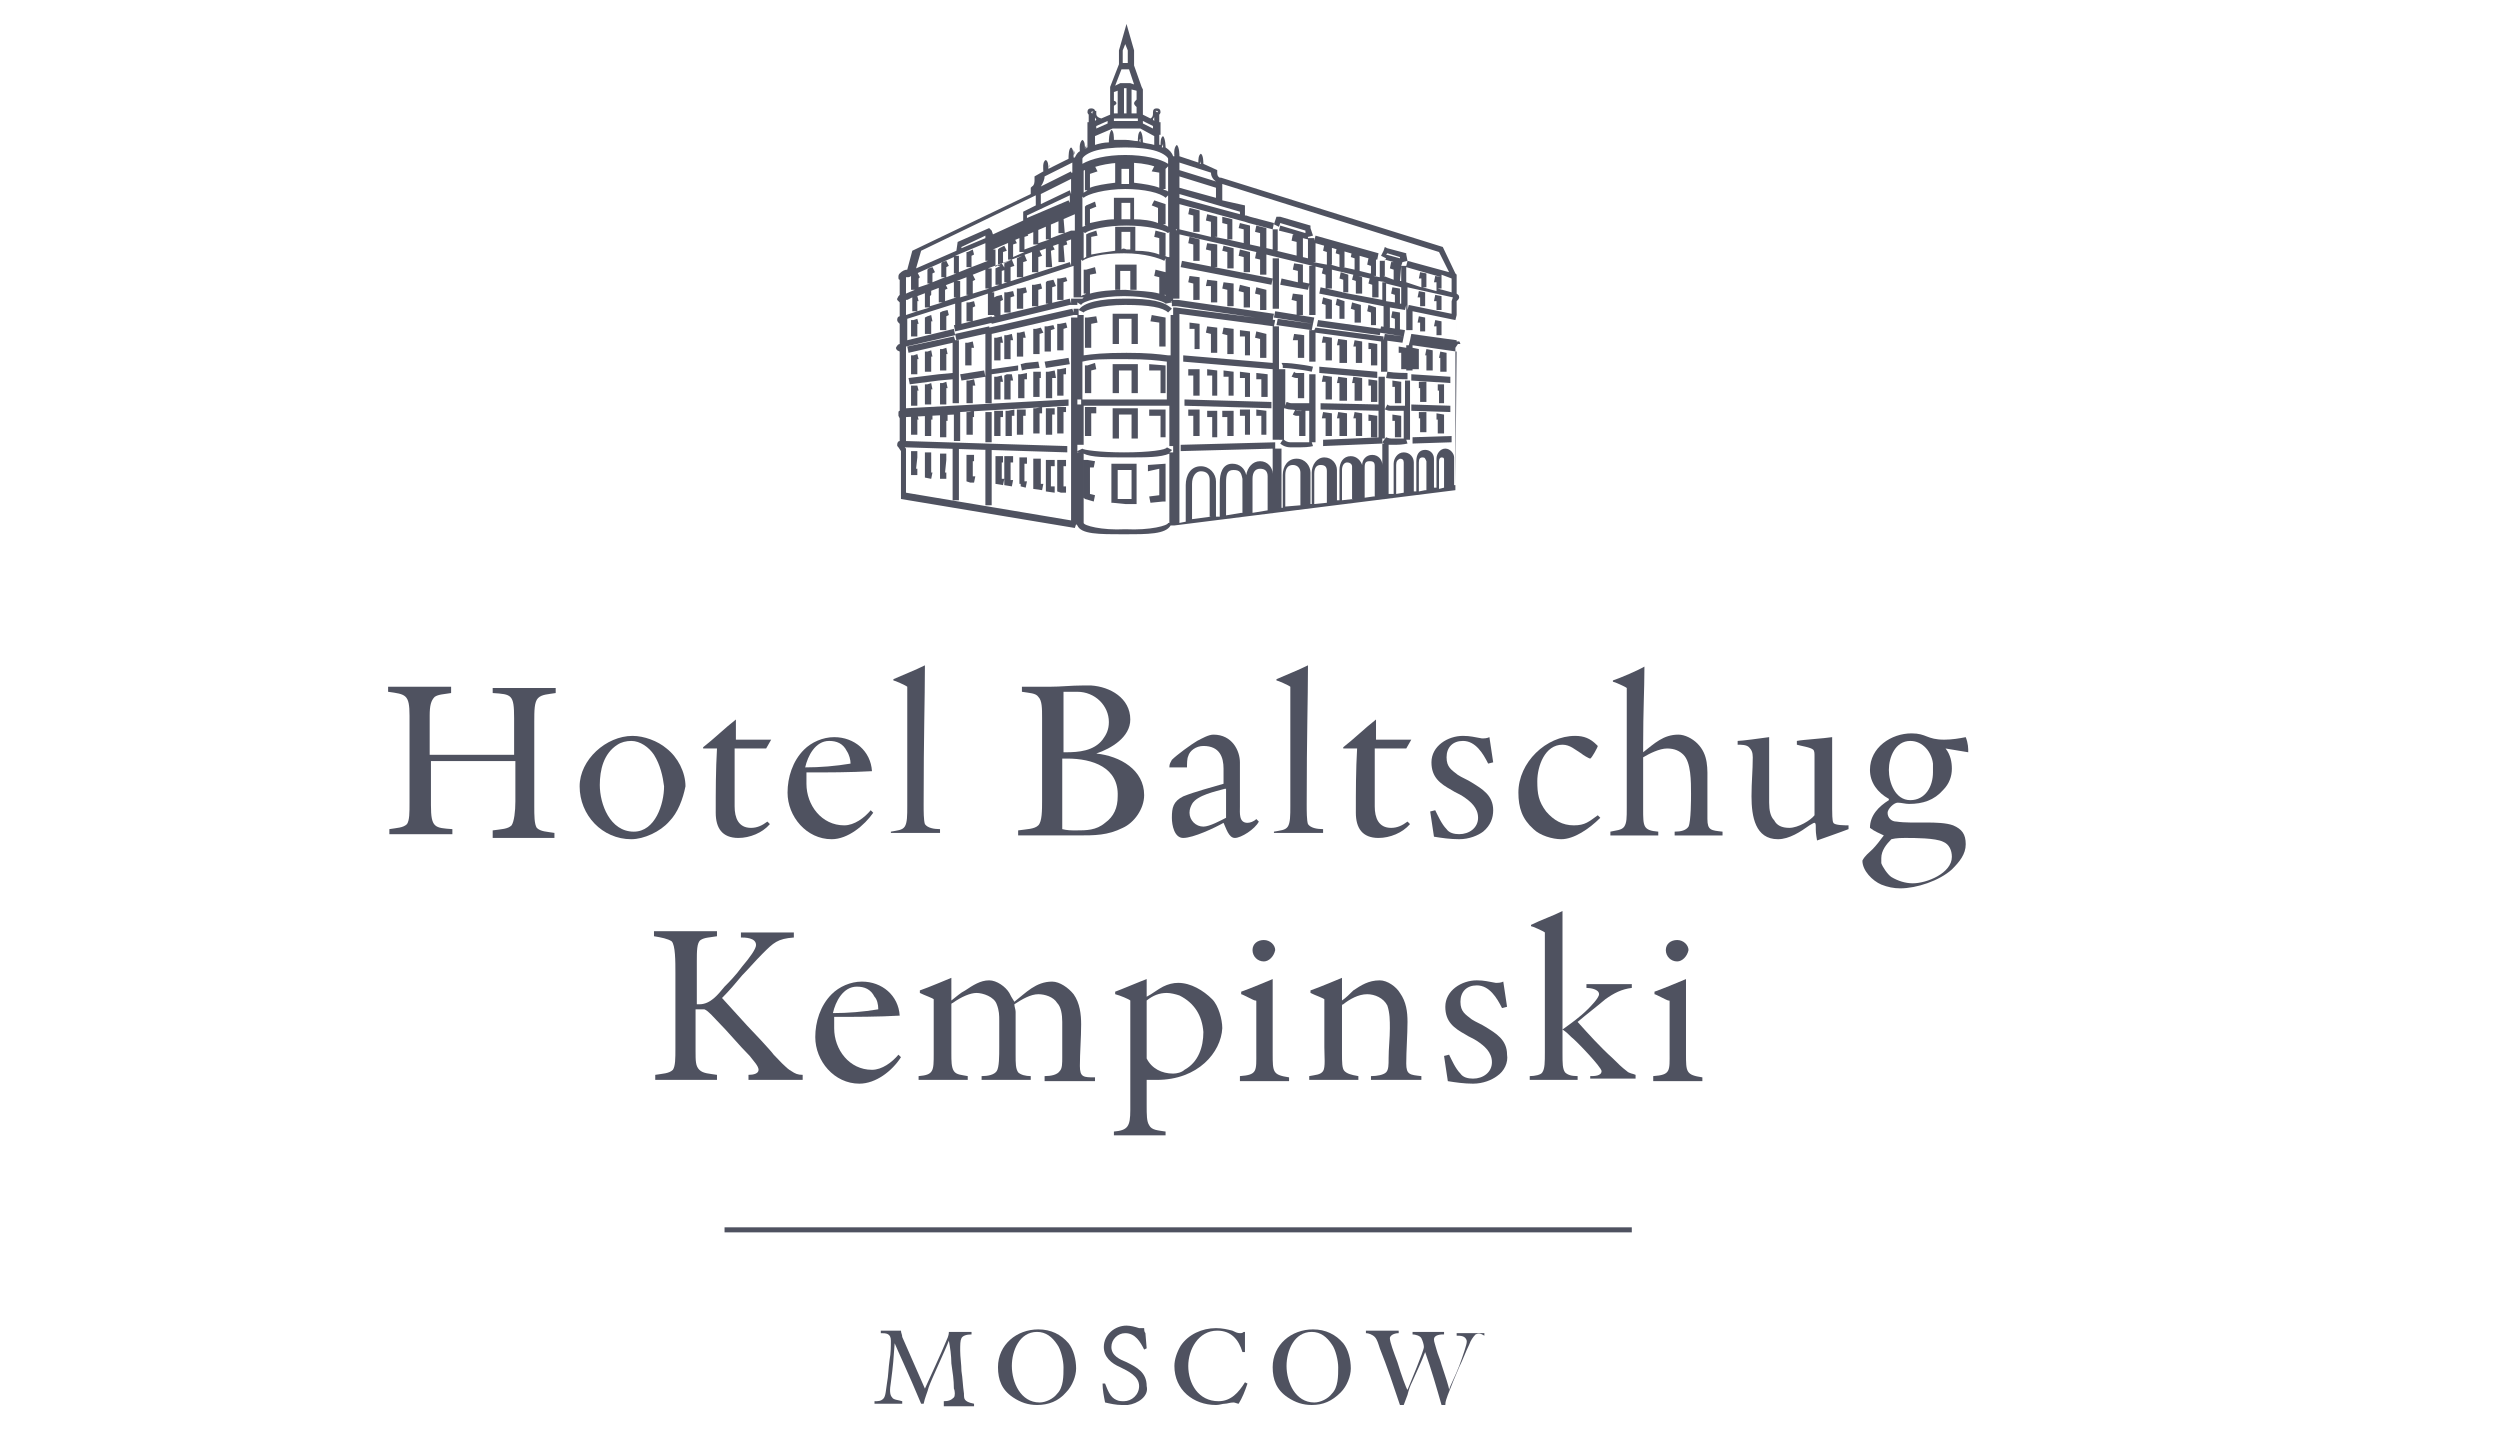 <?xml version="1.0" encoding="utf-8"?>
<!-- Generator: Adobe Illustrator 22.0.0, SVG Export Plug-In . SVG Version: 6.00 Build 0)  -->
<svg version="1.1" id="Слой_1" xmlns="http://www.w3.org/2000/svg" xmlns:xlink="http://www.w3.org/1999/xlink" x="0px" y="0px"
	 viewBox="0 0 198.4 113.4" style="enable-background:new 0 0 198.4 113.4;" xml:space="preserve">
<style type="text/css">
	.st0{fill:#4F5260;}
</style>
<g>
	<g>
		<path class="st0" d="M39.1,66.3v-0.4c0.7-0.1,1.2-0.1,1.5-0.4c0.2-0.3,0.3-1.1,0.3-1.9c0-0.3,0-2.9,0-3.2h-6.7c0,0.4,0,3.1,0,3.5
			c0,1.8,0.3,1.8,1.7,1.9v0.4h-5v-0.4c0.6-0.1,1.1-0.1,1.4-0.4c0.2-0.3,0.2-0.9,0.2-1.7c0-0.8,0-6.1,0-6.9c0-1.7-0.3-1.7-1.7-1.9
			v-0.4h5V55c-0.6,0.1-1,0.1-1.3,0.3c-0.3,0.3-0.4,0.7-0.4,1.5c0,0.4,0,2.7,0,3.1h6.7c0-0.3,0-2.6,0-2.9c0-1.9-0.2-1.9-1.7-2v-0.4h5
			V55c-0.6,0.1-1.1,0.1-1.4,0.4c-0.3,0.3-0.3,1-0.3,1.9c0,0.7,0,6,0,6.7c0,0.7,0,1.4,0.2,1.7c0.3,0.3,0.8,0.3,1.4,0.4v0.4H39.1z"/>
		<path class="st0" d="M53.1,65.2c-0.7,0.8-2,1.4-3,1.4c-2.3,0-4.1-1.9-4.1-4.2c0-2.1,2.1-4,4.2-4c0.9,0,2,0.4,2.7,1
			c0.9,0.7,1.5,1.9,1.5,3C54.2,63.4,53.8,64.5,53.1,65.2 M51.9,59.9c-0.4-0.6-1.1-1.1-1.8-1.1c-0.4,0-0.8,0.1-1.1,0.3
			c-1.1,0.7-1.4,2-1.4,3.2c0,1.5,0.8,3.7,2.7,3.7c1.7,0,2.4-2.2,2.4-3.6C52.6,61.6,52.4,60.7,51.9,59.9"/>
		<path class="st0" d="M60.8,59.4h-2.5V64c0,0.9,0.3,1.7,1.3,1.7c0.5,0,0.9-0.2,1.3-0.5l0.2,0.2c-0.6,0.7-1.6,1.1-2.5,1.1
			c-1.3,0-1.8-0.8-1.8-2c0-1.7,0-3.4,0.1-5.1h-1.1l0-0.1c0.9-0.7,1.7-1.5,2.6-2.2v1.6h2.3h0.5L60.8,59.4z"/>
		<path class="st0" d="M66,66.6c-2,0-3.5-1.8-3.5-3.7c0-1.2,0.4-2.5,1.3-3.4c0.6-0.6,1.5-1,2.4-1c1.6,0,2.9,1.1,3,2.7
			c-1.7,0.1-3.5,0.1-5.2,0.1c0,0.2,0,0.4,0,0.6v0.3c0,1.7,1.2,3.3,3,3.3c0.8,0,1.6-0.6,2.1-1.2l0.2,0.2C68.6,65.5,67.3,66.6,66,66.6
			 M67.2,59.6c-0.3-0.6-0.8-0.8-1.4-0.8c-1.1,0-1.7,1.2-1.9,2.1c1.2,0,2.4-0.1,3.6-0.3C67.5,60.3,67.4,59.9,67.2,59.6"/>
		<path class="st0" d="M70.7,66.3V66c0.5-0.1,0.9-0.1,1.1-0.4c0.2-0.3,0.2-0.9,0.2-1.6c0-2.7,0-5.3,0-8.1c0-0.4,0-1.2,0-1.4
			c-0.1-0.1-1-0.5-1.1-0.5v-0.1c0.9-0.4,1.7-0.7,2.5-1.1v0.2c0,2.5-0.1,5.3-0.1,10.8c0,0.6,0,1.3,0.1,1.6c0.2,0.3,0.7,0.4,1.2,0.4
			v0.3H70.7z"/>
		<path class="st0" d="M89.1,65.7c-1.2,0.6-2.2,0.6-3.6,0.6h-4.7v-0.4c0.7-0.1,1.3-0.1,1.6-0.4c0.3-0.3,0.3-1.2,0.3-2V57
			c0-0.8,0-1.4-0.3-1.7c-0.2-0.3-0.7-0.3-1.3-0.4v-0.4c0.2,0,1.4,0,2.2,0c0.9,0,1.7-0.1,2.6-0.1c0.2,0,0.4,0,0.7,0
			c1.5,0.1,3.1,1,3.1,2.7c0,1.4-1.5,2.3-2.7,2.7v0c1.9,0.2,3.8,1.3,3.8,3.3C90.8,64.2,90,65.3,89.1,65.7 M85.5,54.9
			c-0.4,0-0.7,0-1.1,0c0,0.7,0,1.4,0,2.1v0.5c0,0.7,0,1.4,0,2.2c0.1,0,0.2,0,0.2,0c1,0,2.2-0.1,2.9-1c0.3-0.4,0.5-0.8,0.5-1.4
			C88,56,86.9,54.9,85.5,54.9 M84.7,60.2c-0.1,0-0.2,0-0.4,0c0,0.1,0,0.5,0,0.7c0,1.5,0,3,0,4.5c0,0.1,0,0.2,0,0.4
			c0.4,0.1,0.7,0.1,1.1,0.1c0.8,0,1.6,0,2.3-0.6c0.7-0.5,1-1.2,1-2.1C88.8,60.9,86.7,60.2,84.7,60.2"/>
		<path class="st0" d="M98,66.5c-0.5,0-0.7-0.8-0.9-1.2c-0.7,0.4-2.4,1.2-3.2,1.2c-0.7,0-0.9-1-0.9-1.6c0-0.8,0.1-1.3,0.9-1.7
			c1-0.4,2.2-0.7,3.2-1c0,0,0-0.8,0-1.2c0-0.9-0.3-1.8-1.6-1.8c-0.6,0-1.1,0.4-1.2,0.8c-0.1,0.2-0.1,0.6-0.1,0.9c-0.2,0-1.1,0-1.4,0
			c0-0.3,0.1-0.4,0.2-0.6c0.4-0.4,1.5-1.2,2-1.5c0.4-0.2,0.9-0.5,1.3-0.5c1.5,0,2.1,1.3,2.1,2.2v3.5c0,0.5-0.1,1.3,0.6,1.3
			c0.2,0,0.5-0.1,0.7-0.3l0.2,0.2C99.6,65.8,98.5,66.5,98,66.5 M97.2,62.6c-0.7,0.2-2.2,0.5-2.6,1.2c-0.1,0.2-0.2,0.4-0.2,0.7
			c0,0.6,0.5,1.1,1.1,1.1c0.5,0,1.4-0.5,1.8-0.7V62.6z"/>
		<path class="st0" d="M101.1,66.3V66c0.5-0.1,0.9-0.1,1.1-0.4c0.2-0.3,0.2-0.9,0.2-1.6c0-2.7,0-5.3,0-8.1c0-0.4,0-1.2,0-1.4
			c-0.1-0.1-1-0.5-1.1-0.5v-0.1c0.9-0.4,1.7-0.7,2.5-1.1v0.2c0,2.5-0.1,5.3-0.1,10.8c0,0.6,0,1.3,0.1,1.6c0.2,0.3,0.7,0.4,1.2,0.4
			v0.3H101.1z"/>
		<path class="st0" d="M111.6,59.4h-2.5V64c0,0.9,0.3,1.7,1.3,1.7c0.5,0,0.9-0.2,1.3-0.5l0.2,0.2c-0.6,0.7-1.6,1.1-2.5,1.1
			c-1.3,0-1.8-0.8-1.8-2c0-1.7,0-3.4,0.1-5.1h-1.1l0-0.1c0.9-0.7,1.7-1.5,2.6-2.2v1.6h2.3h0.5L111.6,59.4z"/>
		<path class="st0" d="M117.7,66c-0.4,0.3-1.1,0.6-1.9,0.6c-0.7,0-1.4-0.1-2-0.2c-0.1-0.6-0.2-1.4-0.3-2l0.4-0.1
			c0.2,0.4,0.5,1.1,0.9,1.5c0.2,0.3,0.6,0.4,1,0.4c0.8,0,1.5-0.5,1.5-1.3c0-0.8-0.6-1.3-1.2-1.7c-0.3-0.2-0.6-0.3-0.9-0.5
			c-0.9-0.5-1.6-1-1.6-2.2c0-1.3,1.3-2.1,2.5-2.1c0.6,0,0.9,0.1,1.5,0.2c0.2,0,0.4,0,0.6-0.1c0.1,0.6,0.2,1.4,0.3,2l-0.4,0.1
			c-0.4-0.8-1-1.8-2-1.8c-0.8,0-1.3,0.5-1.3,1.3c0,0.8,0.4,1,0.9,1.4c0.3,0.2,0.8,0.4,1.1,0.6c0.8,0.5,1.7,1,1.7,2.2
			C118.5,64.9,118.3,65.5,117.7,66"/>
		<path class="st0" d="M123.9,66.6c-0.7,0-1.7-0.3-2.2-0.8c-0.9-0.8-1.2-1.7-1.2-2.9c0-2.4,2.2-4.5,4.5-4.5c0.7,0,1.2,0.2,1.7,0.7
			c0,0,0.1,0.1,0.1,0.1c0,0.1-0.5,1-0.6,1c-0.1,0-0.6-0.3-0.7-0.4c-0.5-0.3-0.9-0.7-1.5-0.7c-1.4,0-2,1.7-2,2.9c0,1,0.1,1.6,0.7,2.4
			c0.6,0.7,1.3,1.1,2.2,1.1c0.9,0,1.2-0.3,1.9-0.8l0.2,0.2C126.1,65.8,124.9,66.6,123.9,66.6"/>
		<path class="st0" d="M132.9,66.3V66c0.5,0,0.9-0.1,1.1-0.4c0.2-0.4,0.2-2.2,0.2-2.6c0-1,0-2.5-0.6-3.1c-0.3-0.3-0.7-0.5-1.3-0.5
			c-0.6,0-1.4,0.4-1.9,0.7v4.1c0,1.4,0,1.7,1.2,1.8v0.3h-3.8V66c0.4-0.1,0.9-0.1,1.1-0.4c0.2-0.3,0.2-0.7,0.2-1.5v-8.5v-1
			c-0.1-0.1-1-0.5-1.1-0.5v-0.1c0.6-0.2,2-0.8,2.5-1.1v0.2c0,1.6-0.1,3.3-0.1,6v0.6c0.9-0.7,1.6-1.4,2.8-1.4c0.5,0,1.1,0.3,1.5,0.7
			c0.9,0.9,0.8,2,0.8,3.2V65c0,0.9,0.3,0.9,1.2,1v0.3H132.9z"/>
		<path class="st0" d="M144.2,66.7L144.2,66.7c-0.1-0.6-0.1-0.7-0.1-1.1c0-0.1,0-0.3-0.1-0.3c-0.1,0-0.2,0.1-0.4,0.2
			c-0.7,0.5-1.6,1.1-2.5,1.1c-1.8,0-2.1-1.8-2.1-3.4c0-1.2,0.1-2,0.1-3.1c0-0.4-0.1-0.6-0.3-0.8c-0.2-0.2-0.6-0.2-0.9-0.2v-0.3
			c0.3,0,1.8-0.2,2.5-0.3v5.2c0,0.6,0.1,1.1,0.4,1.4c0.2,0.4,0.6,0.6,1.2,0.6c0.7,0,1.7-0.6,2-1c0-1.7,0-3.1,0-4.7
			c0-0.2,0-0.4-0.1-0.5c-0.2-0.2-1-0.3-1.3-0.4v-0.3c0.5-0.1,2.2-0.2,2.8-0.3c0,0.6,0,5.2,0,5.7c0,0.2,0,1,0.1,1.1
			c0.1,0.2,0.9,0.2,1.2,0.2v0.3C146.2,66,144.2,66.7,144.2,66.7"/>
		<path class="st0" d="M156.2,59.7c-0.6-0.1-1.2-0.2-1.8-0.3c0.4,0.5,0.5,1.1,0.5,1.6c0,0.6-0.2,1.2-0.7,1.7
			c-0.7,0.8-1.6,1.1-2.7,1.1c-0.3,0-0.6-0.1-0.9-0.1c-0.3,0-0.8,0.5-0.8,0.8c0,0.4,0.3,0.7,0.7,0.7c1.3,0.2,3.4-0.1,4.5,0.3
			c0.7,0.3,1,0.7,1,1.5c0,0.8-0.5,1.4-1.1,2c-1,0.9-2.8,1.5-4.1,1.5c-0.5,0-1-0.1-1.5-0.3c-0.7-0.3-1.5-1.1-1.5-1.9
			c0.2-0.4,0.5-0.6,0.8-0.9c0.3-0.3,0.6-0.7,0.9-1.1c-0.4-0.2-0.7-0.3-1.1-0.6c0-1,0.7-1.7,1.5-2.2c0,0,0-0.1,0-0.1
			c-0.9-0.5-1.5-1.3-1.5-2.3c0-1.8,1.7-2.9,3.3-2.9c1.2,0,1.2,0.5,2.6,0.5c0.6,0,1.2-0.1,1.7-0.2C156.2,59,156.2,59.4,156.2,59.7
			 M154.2,66.8c-0.6-0.3-2.3-0.3-2.9-0.3c-0.4,0-0.8,0-1.2,0.1c-0.4,0.4-0.8,0.9-0.8,1.5c0,0.1,0,0.2,0,0.4c0.1,0.3,0.5,0.9,0.8,1.1
			c0.5,0.3,1.1,0.5,1.7,0.5c1.1,0,3.1-0.8,3.1-2.1C154.9,67.5,154.7,67,154.2,66.8 M153.4,60.6c-0.1-0.9-0.8-1.8-1.8-1.8
			c-1.2,0-1.7,1.3-1.7,2.3c0,1,0.5,2.4,1.7,2.4c1.2,0,1.8-1.1,1.8-2.2C153.4,61.1,153.4,60.8,153.4,60.6"/>
	</g>
	<g>
		<path class="st0" d="M59.4,85.7v-0.4c0.4,0,0.8-0.1,0.8-0.4c0-0.3-0.4-0.7-0.7-1.1c-0.9-0.9-1.7-1.9-2.6-2.8
			c-0.2-0.2-0.7-0.8-1-0.9c-0.1,0-0.1,0-0.2,0c-0.2,0-0.3,0-0.5,0v3.3c0,0.8,0,1.2,0.3,1.5c0.3,0.3,0.8,0.3,1.4,0.4v0.4H52v-0.4
			c0.6-0.1,1.1-0.1,1.4-0.4c0.2-0.3,0.2-0.9,0.2-1.7v-6c0-0.9,0-2.2-0.3-2.5c-0.3-0.2-0.8-0.3-1.4-0.4v-0.4h5v0.4
			c-0.6,0.1-1,0.1-1.3,0.3c-0.3,0.2-0.3,0.9-0.3,1.7c0,0.1,0,0.7,0,0.8c0,0.3,0,2.3,0,2.6h0.2c0.9,0,1.5-0.8,2-1.4
			c0.3-0.3,0.9-0.9,1.4-1.6c0.6-0.7,1.1-1.4,1.1-1.7c0-0.6-0.9-0.6-1.2-0.6v-0.4H63v0.4c-1.3,0.1-1.6,0.4-2.5,1.3
			c-0.6,0.6-1.1,1.2-1.6,1.7c-0.5,0.6-1,1.2-1.6,1.8c0.2,0.2,1.8,2,2,2.2c0.3,0.3,1.9,2,2.1,2.3c0.3,0.3,1,1.1,1.4,1.3
			c0.3,0.2,0.5,0.3,0.9,0.3v0.4H59.4z"/>
		<path class="st0" d="M68.2,86c-2,0-3.5-1.8-3.5-3.7c0-1.2,0.4-2.5,1.3-3.4c0.6-0.6,1.5-1,2.4-1c1.6,0,2.9,1.1,3,2.7
			c-1.7,0.1-3.5,0.1-5.2,0.1c0,0.2,0,0.4,0,0.6v0.3c0,1.7,1.2,3.3,3,3.3c0.8,0,1.6-0.6,2.1-1.2l0.2,0.2C70.8,85,69.5,86,68.2,86
			 M69.4,79.1c-0.3-0.6-0.8-0.8-1.4-0.8c-1.1,0-1.7,1.2-1.9,2.1c1.2,0,2.4-0.1,3.6-0.3C69.7,79.7,69.6,79.3,69.4,79.1"/>
		<path class="st0" d="M82.9,85.7v-0.3c0.5,0,1-0.1,1.2-0.4c0.2-0.2,0.2-0.6,0.2-1.1c0-0.8,0-2.1,0-2.8c0-0.6-0.1-1.2-0.4-1.5
			c-0.3-0.5-1-0.7-1.5-0.7c-0.6,0-1.3,0.4-1.9,0.8c0,0.2,0.1,0.4,0.1,0.6c0,1.2,0,2.2,0,3.4c0,0.7,0,1.1,0.2,1.4
			c0.2,0.2,0.6,0.3,1,0.3v0.3h-3.9v-0.3c0.5,0,1-0.1,1.2-0.4c0.2-0.3,0.2-1.2,0.2-1.9c0-0.6,0-1.5,0-2.1c0-0.4,0-0.8-0.2-1.3
			c-0.2-0.6-1.1-0.9-1.6-0.9c-0.5,0-1.2,0.3-1.9,0.8c0,0-0.1,0-0.1,0.1v3.9c0,0.6,0,1.1,0.2,1.4c0.2,0.3,0.6,0.3,1.1,0.4v0.3h-3.9
			v-0.3c1.2-0.1,1.2-0.4,1.2-1.8c0-0.6,0-3.8,0-4.3C74,79.2,73.4,79,73,78.8v-0.2c0.6-0.2,2.5-1,2.5-1v1.8c0.4-0.3,0.7-0.6,1.1-0.8
			c0.6-0.4,1.2-0.8,1.9-0.8c0.6,0,1.3,0.5,1.6,1c0.1,0.2,0.2,0.4,0.4,0.7c0.9-0.7,1.7-1.6,3-1.6c0.6,0,1.3,0.5,1.7,1
			c0.5,0.7,0.6,1.6,0.6,2.4c0,1.1-0.1,2.2-0.1,3.3c0,0.9,0.3,0.9,1.2,0.9v0.3H82.9z"/>
		<path class="st0" d="M91.8,85.7c-0.2,0-0.5,0-0.8,0v2c0,0.8,0,1.3,0.2,1.6c0.2,0.4,0.7,0.4,1.3,0.5v0.3h-4.1v-0.3
			c1.1-0.1,1.3-0.4,1.3-1.7v-8.7c-0.1-0.1-0.8-0.4-1.2-0.5v-0.2c0.3-0.1,2.2-0.9,2.5-1v0.3c0,0.4,0,0.7,0,1.1
			c0.4-0.2,0.9-0.6,1.3-0.8c0.4-0.2,0.8-0.3,1.2-0.3c1,0,2,0.6,2.7,1.3c0.5,0.5,0.8,1.6,0.8,2.3C96.9,83.5,95.1,85.7,91.8,85.7
			 M93.6,79c-0.3-0.1-0.7-0.2-1-0.2c-0.6,0-1.1,0.2-1.6,0.6v2.5v0.8V84c0.4,0.8,1.2,1.2,2.1,1.2c0.3,0,0.7-0.1,0.9-0.3
			c1.1-0.6,1.5-1.8,1.5-3C95.4,80.6,94.8,79.6,93.6,79"/>
		<path class="st0" d="M98.4,85.7v-0.3c1.4-0.1,1.3-0.4,1.3-1.9v-4c0-0.1,0-0.1-0.1-0.1c-0.1,0-1-0.5-1.1-0.5v-0.2
			c0.6-0.2,2.5-1,2.5-1v5.9c0,1.5,0,1.7,1.3,1.9v0.3H98.4z M100.3,76.3c-0.5,0-0.9-0.4-0.9-0.9c0-0.5,0.4-0.8,0.9-0.8
			c0.5,0,0.9,0.4,0.9,0.8C101.1,75.9,100.7,76.3,100.3,76.3"/>
		<path class="st0" d="M108.8,85.7v-0.3c0.5,0,1-0.1,1.2-0.3c0.2-0.2,0.2-0.6,0.2-1.1c0-0.8,0.1-1.6,0.1-2.4c0-0.6,0-1.2-0.2-1.8
			c-0.3-0.6-1-0.9-1.6-0.9c-0.7,0-1.4,0.4-1.9,0.8c0,0-0.1,0-0.1,0.1c0,0.5,0,3.3,0,3.8c0,0.7,0,1.2,0.2,1.4
			c0.2,0.2,0.5,0.3,1.1,0.4v0.3h-3.9v-0.3c0.5-0.1,0.9-0.1,1.1-0.4c0.2-0.3,0.1-1.2,0.1-1.9v-3.8c-0.1-0.1-0.7-0.3-1.1-0.5v-0.2
			c0.6-0.2,2.5-1,2.5-1v1.8c0.3-0.2,0.6-0.5,0.9-0.8c0.6-0.4,1.2-0.8,2.1-0.8c0.6,0,1.3,0.5,1.6,1c0.5,0.7,0.6,1.5,0.6,2.3
			c0,1-0.1,2.3-0.1,3.3c0,0.9,0.3,0.9,1.2,1v0.3H108.8z"/>
		<path class="st0" d="M118.8,85.4c-0.4,0.3-1.1,0.6-1.9,0.6c-0.7,0-1.4-0.1-2-0.2c-0.1-0.6-0.2-1.4-0.3-2l0.4-0.1
			c0.2,0.4,0.5,1.1,0.9,1.5c0.2,0.3,0.6,0.4,1,0.4c0.8,0,1.5-0.5,1.5-1.3c0-0.8-0.6-1.3-1.2-1.7c-0.3-0.2-0.6-0.3-0.9-0.5
			c-0.9-0.5-1.6-1-1.6-2.2c0-1.3,1.3-2.1,2.5-2.1c0.6,0,0.9,0.1,1.5,0.2c0.2,0,0.4,0,0.6-0.1c0.1,0.6,0.2,1.4,0.3,2l-0.4,0.1
			c-0.4-0.8-1-1.8-2-1.8c-0.8,0-1.3,0.5-1.3,1.3c0,0.8,0.4,1,0.9,1.4c0.3,0.2,0.8,0.4,1.1,0.6c0.8,0.5,1.7,1,1.7,2.2
			C119.7,84.3,119.4,85,118.8,85.4"/>
		<path class="st0" d="M121.4,85.7v-0.3c0.4,0,0.9-0.1,1-0.3c0.2-0.3,0.2-0.8,0.2-1.6c0-0.8,0-6.9,0-7.7c0-0.3,0-1.5,0-1.8
			c-0.1-0.1-1-0.5-1.1-0.5v-0.1c0.8-0.4,1.7-0.7,2.5-1.1v0.2c0,0.9,0,1.8,0,3c0,2,0,4.4,0,7.7v0.4c0,0.8,0,1.2,0.2,1.5
			c0.2,0.2,0.5,0.3,1,0.3v0.3H121.4z M126.2,85.7v-0.3c0.3,0,0.9,0,0.9-0.4c0-0.3-2-2.4-2.4-2.7c-0.2-0.2-0.4-0.4-0.7-0.6
			c0.7-0.5,1.4-1,2-1.6c0.2-0.2,0.9-0.9,0.9-1.2c0-0.4-0.7-0.5-1-0.5v-0.3h3.6v0.3c-0.8,0.1-1.4,0.4-2.1,0.9
			c-0.7,0.6-1.5,1.2-2.2,1.8c0.9,1,1.8,2,2.8,2.9c0.4,0.4,0.7,0.7,1.1,1c0.2,0.2,0.5,0.2,0.7,0.3v0.3H126.2z"/>
		<path class="st0" d="M131.2,85.7v-0.3c1.4-0.1,1.3-0.4,1.3-1.9v-4c0-0.1,0-0.1-0.1-0.1c-0.1,0-1-0.5-1.1-0.5v-0.2
			c0.6-0.2,2.5-1,2.5-1v5.9c0,1.5,0,1.7,1.3,1.9v0.3H131.2z M133.1,76.3c-0.5,0-0.9-0.4-0.9-0.9c0-0.5,0.4-0.8,0.9-0.8
			c0.5,0,0.9,0.4,0.9,0.8C133.9,75.9,133.5,76.3,133.1,76.3"/>
	</g>
	<g>
		<path class="st0" d="M74.9,111.4v-0.2c0.4,0,0.6-0.1,0.8-0.3c0.1-0.1,0.1-0.5,0-0.7c0-0.7-0.1-1.3-0.2-2c0-0.6-0.1-1.3-0.2-1.8
			c-0.3,0.8-1.4,3.1-1.6,3.7c-0.1,0.4-0.3,0.8-0.4,1.3h-0.2c-1-2.4-1.9-4.3-2.1-4.8c-0.1,1.3-0.1,1.6-0.3,3.1
			c-0.1,0.6-0.1,1,0.1,1.2c0.1,0.2,0.5,0.2,0.8,0.3v0.2h-2.2v-0.2c0.3,0,0.5,0,0.7-0.2c0.2-0.2,0.2-0.7,0.3-1.3
			c0.1-0.5,0.1-1.1,0.2-1.8c0.1-0.5,0.1-1.1,0.1-1.5c0-0.6-0.4-0.6-0.8-0.6v-0.2l1.6,0c0,0.2,0.1,0.3,0.1,0.5l1.8,4.1
			c0.4-0.9,1.3-2.8,1.7-3.8c0.2-0.4,0.2-0.6,0.2-0.7l1.8,0v0.2c-0.4,0-0.7,0.1-0.8,0.3c-0.1,0.2-0.1,0.5-0.1,1
			c0,0.5,0.1,1.1,0.1,1.6c0.1,0.6,0.1,1.1,0.2,1.8c0,0.2,0,0.4,0.1,0.5c0.1,0.1,0.2,0.2,0.7,0.3v0.2H74.9z"/>
		<path class="st0" d="M84.6,110.5c-0.6,0.7-1.4,1-2.3,1c-0.7,0-1.3-0.2-1.9-0.6c-0.9-0.6-1.2-1.4-1.2-2.4c0-1.8,1.5-3,3.2-3
			c1,0,1.8,0.4,2.4,1.1c0.4,0.5,0.6,1.3,0.6,2C85.4,109.2,85.1,110,84.6,110.5 M83.9,106.7c-0.4-0.6-0.9-1-1.6-1c-1.4,0-2,1.5-2,2.7
			c0,1.3,0.7,2.9,2.2,2.9c0.5,0,1.1-0.3,1.4-0.7c0.5-0.5,0.5-1.4,0.5-2.1C84.4,108,84.2,107.1,83.9,106.7"/>
		<path class="st0" d="M89.5,111.5c-0.2,0-0.3,0-0.5,0c-0.4,0-0.9-0.1-1.3-0.2c-0.1-0.5-0.2-1-0.2-1.5l0.2,0
			c0.2,0.5,0.4,1.1,0.9,1.3c0.2,0.1,0.4,0.1,0.6,0.1c0.6,0,1.2-0.5,1.2-1.2c0-0.8-0.9-1.2-1.5-1.5c-0.7-0.3-1.3-0.8-1.3-1.6
			c0-1,0.9-1.7,1.8-1.7c0.3,0,0.7,0.1,1,0.2c0.1,0,0.1,0,0.2,0c0.1,0,0.2,0,0.2,0c0,0.1,0,0.3,0.1,0.4L91,107l-0.2,0.1
			c-0.3-0.6-0.7-1.3-1.5-1.3c-0.6,0-1.1,0.5-1.1,1.1c0,0.7,0.7,1,1.2,1.2c0.8,0.4,1.6,0.8,1.6,1.9C91.2,110.8,90.3,111.4,89.5,111.5
			"/>
		<path class="st0" d="M98.3,111.4c-0.1,0-0.3-0.1-0.4-0.1c-0.3,0-0.5,0.1-0.7,0.1c-0.2,0-0.4,0.1-0.7,0.1c-1.8,0-3.3-1.2-3.3-3.1
			c0-0.5,0.2-1.1,0.5-1.6c0.6-0.9,1.7-1.4,2.8-1.4c0.5,0,0.9,0.1,1.3,0.2c0.2,0.1,0.4,0.2,0.6,0.2c0.1,0,0.2,0,0.3-0.1l0.1,0l0,1.6
			l-0.2,0c-0.3-1-0.9-1.7-2-1.7c-1.5,0-2.3,1.5-2.3,2.8c0,1.4,0.8,2.8,2.4,2.8c1,0,1.6-0.7,2.1-1.5l0.2,0.1
			C98.8,110.4,98.6,110.9,98.3,111.4"/>
		<path class="st0" d="M106.4,110.5c-0.7,0.7-1.4,1-2.3,1c-0.7,0-1.3-0.2-1.9-0.6c-0.9-0.6-1.2-1.4-1.2-2.4c0-1.8,1.5-3,3.2-3
			c1,0,1.8,0.4,2.4,1.1c0.4,0.5,0.6,1.3,0.6,2C107.2,109.2,106.9,110,106.4,110.5 M105.7,106.7c-0.4-0.6-0.9-1-1.6-1
			c-1.4,0-2,1.5-2,2.7c0,1.3,0.7,2.9,2.2,2.9c0.5,0,1.1-0.3,1.4-0.7c0.5-0.5,0.5-1.4,0.5-2.1C106.2,108,106,107.1,105.7,106.7"/>
		<path class="st0" d="M117.1,105.9c-0.2,0.2-0.4,0.5-0.5,0.8c-0.3,0.6-0.5,1.2-0.8,1.8c-0.3,0.7-0.6,1.4-0.9,2.2
			c-0.1,0.3-0.2,0.5-0.2,0.8h-0.3c-0.4-1.4-0.8-2.8-1.3-4.2c-0.3,0.8-0.7,1.6-1,2.3c-0.2,0.4-0.3,0.7-0.4,1.1l-0.3,0.8h-0.3
			c-0.5-1.5-1-3-1.6-4.5c-0.1-0.3-0.2-0.7-0.4-0.9c-0.2-0.2-0.5-0.3-0.7-0.3v-0.2h2.6v0.2H111c-0.4,0-0.7,0.2-0.7,0.4
			c0,0.3,0.3,1.1,0.6,1.9c0.3,1,0.7,2.1,0.8,2.2c0.2-0.5,1.3-3.1,1.3-3.4c0-0.2-0.1-0.5-0.2-0.7c-0.1-0.2-0.5-0.3-0.7-0.3v-0.2h2.5
			v0.2c-0.2,0-0.8,0-0.8,0.4c0,0.2,0.1,0.4,0.2,0.8c0.1,0.4,0.3,0.8,0.4,1.2c0.3,0.9,0.6,1.8,0.6,2c0.1-0.4,0.5-1.1,0.8-1.9
			c0.3-0.8,0.6-1.7,0.6-1.9v-0.1c-0.1-0.4-0.5-0.4-0.8-0.4v-0.2h2.2v0.2C117.5,105.8,117.3,105.8,117.1,105.9"/>
	</g>
	<rect x="57.5" y="97.4" class="st0" width="72" height="0.4"/>
	<path class="st0" d="M78.1,29.4l-1.9,0.3l0.1,0.5l1.9-0.3L78.1,29.4z M76.1,32.1v-5.1h-0.3l-0.1-0.3l-3.7,0.8l0.1,0.5l3.5-0.8v2.4
		l-1.1,0.1v0l-2.4,0.3l0.1,0.5v0l2.3-0.3v0l1.1-0.1v1.9H76.1z M84.8,28.4l-1.9,0.3l0.1,0.5l1.9-0.3L84.8,28.4z M82.5,29.2l-0.1-0.5
		l-1,0.1l-0.4,0.1l0.1,0.5l0.4-0.1L82.5,29.2z M76.1,35.6h-0.5v4.1h0.5V35.6z M92.7,28.2c-0.8-0.1-1.6-0.2-3.3-0.2
		c-1.8,0-2.7,0.1-3.4,0.2v-3.2h-0.5v6.7h0.3l0,0.4h-0.3v3.2h0.5v-3.1c0.1,0,0.3,0,0.5,0c0.6,0,1.6,0,3,0c1.4,0,2.3,0,2.9,0
		c0.2,0,0.3,0,0.4,0v3.2h0.5v-3.2h-0.2l0-0.4h0.3V25h-0.5V28.2z M92.7,31.7c-0.1,0-0.2,0-0.4,0c-0.6,0-1.5,0-2.9,0c-1.4,0-2.4,0-3,0
		c-0.2,0-0.3,0-0.5,0v-3c0.8-0.2,1.5-0.2,3.4-0.2c1.8,0,2.5,0.1,3.3,0.2V31.7z M115.1,32.7l0-0.5l-3.1-0.1l0,0.5L115.1,32.7z
		 M104.5,25.9l5,0.7l0.1-0.5l-5-0.7L104.5,25.9z M112,30.2l3.1,0.2l0-0.5l-3.1-0.2L112,30.2z M101.7,22.1l-0.1,0.5l2.2,0.4l0.1-0.4
		V25h0.5v-3.9h-0.5v1.4l-0.5-0.1V21l-0.7-0.1l-0.1,0.5l0.4,0.1v0.9L101.7,22.1z M93.7,35.8l7.5-0.2l0-0.5l-7.5,0.2L93.7,35.8z
		 M112.1,35.2l3.1-0.1l0-0.5l-3.1,0.1L112.1,35.2z M104.3,26.2h-0.4v2.5h0.5v-2.3l5.2,0.7v2.4h0.5V27h-0.3l0-0.3l-5.4-0.7
		L104.3,26.2z M109.7,35.2l0-0.5l-4.7,0.2l0,0.5L109.7,35.2z M94,32.2l6.9,0.2l0-0.5L94,31.7L94,32.2z M93.9,28.7l7.1,0.6l0-0.5
		l-7.1-0.6L93.9,28.7z M109.5,32.1l-4.7-0.1l0,0.5l4.7,0.1L109.5,32.1z M79.7,29.8v1.9h0.5v-1.5l0.2,0l-0.1-0.5l-0.4,0L79.7,29.8z
		 M79.9,26.6l-0.2,0v1.9h0.5V27l0.2,0l-0.1-0.5v0L79.9,26.6z M79.1,26.8l-0.2,0v1.8h0.5v-1.4l0.2,0l-0.1-0.5l0,0L79.1,26.8z
		 M79.1,29.9l-0.2,0v1.8h0.5v-1.4l0.2,0l-0.1-0.5v0L79.1,29.9z M82.6,26L82.6,26l-0.4,0.1l-0.2,0v2h0.5v-1.6l0.3-0.1L82.6,26z
		 M81,29.7l-0.2,0v1.9h0.5v-1.5l0.2,0l0-0.5l0,0L81,29.7z M82.4,30l0.2,0l0-0.5l0,0l-0.4,0l-0.2,0v2h0.5V30z M81.2,26.8l0.2,0
		l-0.1-0.5h0l-0.4,0.1l-0.2,0v1.9h0.5V26.8z M100.5,24.6l0-1.4V23l-0.8-0.2l-0.1,0.5l0.4,0.1v1.2H100.5z M84.6,25.6L84.6,25.6
		l-0.5,0.1l-0.2,0v2.1h0.5l0-1.7l0.3-0.1L84.6,25.6z M75.2,28.1l-0.1-0.5l-0.3,0.1l-0.2,0v1.7h0.5v-1.3L75.2,28.1z M99.2,24.4v-1.6
		l-0.8-0.2l-0.1,0.5l0.4,0.1v1.2H99.2z M97.9,24.2v-1.7l-0.8-0.1L97,22.9l0.4,0.1v1.3H97.9z M76.9,30.2l-0.2,0v1.8h0.5v-1.4l0.2,0
		l-0.1-0.5v0L76.9,30.2z M80.3,20.6l-0.4,0.2l-0.2,0.1v1.5h0.5v-1.2l0.3-0.1L80.3,20.6L80.3,20.6z M73.6,27.9l-0.2,0v1.6h0.5v-1.2
		l0.1,0l-0.1-0.5v0L73.6,27.9z M77.3,27.6l-0.1-0.5h0l-0.4,0.1l-0.2,0V29h0.5v-1.4L77.3,27.6z M74.8,30.4l-0.2,0v1.7h0.5v-1.3l0.1,0
		l-0.1-0.5v0L74.8,30.4z M73.6,30.5l-0.2,0v1.6h0.5v-1.2l0.1,0l-0.1-0.5v0L73.6,30.5z M72.8,28.1l-0.3,0.1l-0.2,0v1.5h0.5l0-1.2
		l0.1,0L72.8,28.1z M72.8,30.6L72.8,30.6l-0.3,0l-0.2,0v1.6h0.5l0-1.2l0.1,0L72.8,30.6z M96.1,22.7l0,1.3h0.5v-1.7l-0.8-0.1
		l-0.1,0.5L96.1,22.7z M98.3,18.1l0.4,0.1v1.2h0.5v-1.5l-0.8-0.2L98.3,18.1z M84.4,17.3l0.3-0.1l-0.2-0.4l-0.5,0.2L84,17v1.5h0.5
		L84.4,17.3z M86.5,37.1l0.3,0l0.1-0.5l-0.6-0.1l-0.3,0l0,3l0.1,0.1l0.7,0.2l0.1-0.5l-0.4-0.1L86.5,37.1z M88.3,39.9l1,0.1l0-0.2
		l0,0.2l0.7,0l0.2,0v-3.2h-2V39.9z M88.8,37.3h1v2.3l-0.5,0l-0.6,0V37.3z M94.3,17l0.4,0.1v1.3h0.5v-1.7l-0.8-0.2L94.3,17z M97,17.7
		L97,17.7L97,17.7z M92,37.2v2.1l-0.8,0.1l0.1,0.5v0l1-0.1l0.2,0v-3l-1.4,0.1l0,0.5L92,37.2z M83.4,19.9l0.3-0.1l-0.2-0.4l-0.5,0.2
		L83,19.6v1.6h0.5L83.4,19.9z M91.4,16.3L91.4,16.3L91.4,16.3L91.4,16.3z M84.4,19.5l0.3-0.1L84.6,19v0l-0.5,0.2L84,19.2v1.6h0.5
		L84.4,19.5z M81.3,20.2l-0.4,0.2l-0.2,0.1v1.5h0.5v-1.2l0.3-0.1L81.3,20.2L81.3,20.2z M79.5,20.9l-0.4,0.2l-0.1,0.1v1.4h0.5v-1.1
		l0.3-0.1L79.5,20.9L79.5,20.9z M88.4,23h0.5v-1.5h0.8V23h0.5v-2h-1.7V23z M100.5,18.1l-0.8-0.2l-0.1,0.5l0.4,0.1v1.2h0.5l0-1.4
		V18.1z M86,24.9L86,24.9L86,24.9L86,24.9z M85.6,25v-0.4v-0.1h-0.4v0.3l-0.1-0.3L78.5,26l0.1,0.4h-0.4V32h0.5v-2.3l0,0l2.1-0.3
		L80.8,29l-2.1,0.3v-2.8l6.5-1.5H85.6z M115.9,27.3c-0.1-0.3-0.1-0.2-0.2-0.2c0,0-0.1,0-0.1,0V24l0-0.1l0.1-0.1
		c0.1-0.1,0.1-0.2,0.1-0.2c0-0.2-0.1-0.2-0.2-0.3v-1.5l-0.1-0.1l-1-2.1l-17.6-5.5l0,0l-0.1,0c-0.2-0.1-0.2-0.3-0.2-0.4v0l0-0.2
		L95.5,13c0-0.1,0-0.7-0.2-0.8l0,0.1l0-0.1c-0.2,0.1-0.2,0.5-0.2,0.7l-1.5-0.5c0-0.1,0-0.7-0.2-0.9l0,0.1l0-0.1h0
		c-0.3,0.2-0.2,0.9-0.2,0.9c0,0,0,0,0,0l-0.1,0c-0.1-0.3-0.3-0.5-0.6-0.7c0,0,0-0.7-0.2-0.9l0,0.1l0-0.1c-0.2,0.1-0.2,0.5-0.2,0.7
		c-0.1,0-0.1,0-0.1-0.1v-0.7l0.1,0V9.7l-0.1,0V9.1C92,9.1,92.1,9,92.1,8.9c0-0.2-0.1-0.3-0.3-0.3c-0.2,0-0.3,0.1-0.3,0.3
		c0,0,0,0.1,0,0.1c0,0.1,0,0.3-0.2,0.4l-0.6-0.3v-2l-0.1-0.2L90,5.2l0,0L90,4l-0.4-1.4l-0.2-0.7l-0.6,2.1V4h0v1.1l0,0l-0.7,1.8
		l0,0.1l0,2.1l-0.7,0.3C87,9.3,87,9.1,87,9c0,0,0-0.1,0-0.1l0-0.1l-0.1,0c0-0.1-0.1-0.2-0.3-0.2c-0.2,0-0.3,0.1-0.3,0.3
		c0,0.1,0.1,0.2,0.1,0.2v0.6l-0.1,0l0,0.2l0,0.7l0,0.4l0,0v0.7c-0.1,0-0.1,0.1-0.2,0.1c0-0.2,0-0.6-0.2-0.7l0,0.1l0-0.1
		c-0.3,0.2-0.2,0.9-0.2,0.9c-0.2,0.1-0.3,0.3-0.4,0.5l-0.1,0c0-0.1,0-0.7-0.2-0.8l0,0.1l0-0.1v0c-0.2,0.1-0.2,0.7-0.2,0.9l-1.6,0.8
		c0-0.2,0-0.6-0.2-0.7l0,0.1l0-0.1c-0.3,0.1-0.2,0.8-0.2,0.9l-0.7,0.4l0,0.2c0,0,0,0,0,0.1c0,0.1,0,0.4-0.2,0.5l-0.1,0.1v0.5
		l-9.4,4.5L72,21.4c-0.2,0-0.4,0.1-0.6,0.3c-0.1,0.1-0.1,0.2-0.1,0.3c0,0.1,0,0.2,0.1,0.2v1.2c-0.1,0.1-0.1,0.1-0.2,0.3
		c0,0.1,0,0.1,0,0.1l0.2,0.2l0,1.1c0,0,0,0,0,0c0,0-0.2,0-0.2,0.3c0,0.1,0.1,0.2,0.1,0.2l0.1,0.1l0,0.1v1.5c-0.1,0-0.2,0.1-0.3,0.3
		c0,0.1,0.1,0.2,0.1,0.2l0.2,0.1l0,0.1l0,2.3v2.3c-0.1,0-0.1,0.1-0.1,0.2c0,0.1,0,0.1,0,0.2l0.1,0.2l0,0.2V35
		c-0.1,0-0.2,0.1-0.2,0.3c0,0.1,0,0.1,0.1,0.2l0.2,0.3v3.6l0,0.1l0,0.1l13.8,2.3l0.1-0.3h0.1V25.2h-0.5v16.1l-13.1-2.2l0-3.1v-0.4
		l-0.1-0.1l12.9,0.4l0-0.5L71.9,35v-1.7l0-0.2l0,0l3.8-0.2V35h0.5v-2.3l8.6-0.5l0-0.5l-12.9,0.7v-4.6l0-0.2l0-0.1l0,0l3.9-0.9
		l-0.1-0.5l-3.7,0.9v-1.4l0-0.3v0l3.8-1.2v1.7h0l-0.1,0l0.1,0.5l3-0.7l-0.1-0.5l-2.4,0.6v-1.7h0l2.1-0.7v1.7h0.5v-1.8h-0.2l6.5-2.1
		v2.5h0.5v0h0.3c0,0-0.1,0.1-0.1,0.1v0H85v0.4l-0.1-0.4l-6.3,1.5l0.1,0.5l6.2-1.5v0h0.6V24l0.3,0.2v0c0.1-0.3,1.6-0.7,3.4-0.7
		c1.8,0,3.2,0.4,3.3,0.6L93,24c0,0,0-0.1-0.1-0.1H93v0.4h0.4l0,0l7.6,1.1l0.1-0.5l-7.6-1.1l0,0.1v-0.1h-0.4v-5.2l0,0v5.1h0.5v-5.1
		l6.1,1.4l-0.1,0.5l0.4,0.1v1.2h0.5l0-1.4v-0.2l4.5,1.1l-0.1,0.4l0.3,0.1v1.1h0.5l0-1.3v-0.2l1.7,0.4l-0.1,0.4l0.3,0.1l0,1h0.5
		l0-1.2V22l-0.3-0.1l0.9,0.2l-0.1,0.4l0.3,0.1v1h0.5v-1.3l0.6,0.1h-0.3v1.4l-3.2-0.6h0.5v-1.4l-0.6-0.2l-0.1,0.5l0.3,0.1v1l-1.8-0.4
		l-0.1,0.5l5.1,1l0-0.2v1.9h0.5v-1.6l1.2,0.2l0.1-0.4v2h0.5v-1.5l3.4,0.7l0.1-0.4v2l-3.6-0.5l-0.1,0.5l3.8,0.5l0,0l0,0v0l-3.8-0.5
		l-0.1,0.4h-0.2v0.2l-0.6-0.1l0,0.5l0.2,0v1.3h0.4v0.1h0.5v-2l3.5,0.5l0-0.2l-0.1,10.8l-0.1,0v-2.2c0-0.3-0.3-0.7-0.7-0.7
		c-0.4,0-0.7,0.4-0.7,0.8v2.3l-0.2,0v-2.3c0-0.4-0.3-0.7-0.7-0.7c-0.5,0-0.7,0.4-0.7,0.9V39l-0.2,0v-2.3c0-0.4-0.3-0.8-0.8-0.8
		c-0.5,0-0.8,0.5-0.8,0.9v2.4l-0.4,0v-4h-0.5v1.7c0-0.4-0.3-0.8-0.8-0.8c-0.5,0-0.8,0.4-0.8,0.8c-0.1-0.3-0.4-0.7-0.9-0.7
		c-0.6,0-0.9,0.5-0.9,1.1v2.4l-0.2,0v-2.4c0-0.5-0.4-1-1-1c-0.6,0-1,0.6-1,1.2V40l-0.1,0v-2.5c0-0.5-0.4-1.1-1.1-1.1
		c-0.7,0-1.1,0.6-1.1,1.3v2.6l-0.1,0v-4.7H101v2c0-0.5-0.4-1-1-1c-0.6,0-1,0.5-1.1,1.1c-0.1-0.5-0.5-0.9-1.1-0.9c-0.8,0-1,0.8-1,1.5
		v2.7l-0.3,0v-2.8c0-0.6-0.5-1.2-1.2-1.2c-0.8,0-1.2,0.7-1.2,1.5v2.9l-0.5,0.1V24.9h-0.5v16.4l0,0v-5.4h-0.3
		c0.1-0.1,0.2-0.1,0.2-0.2l-0.4-0.2c0,0.2-1.4,0.4-3.4,0.4c-1.9,0-3.3-0.2-3.3-0.3l-0.4,0.2c0,0.1,0.1,0.1,0.2,0.1h-0.3v5.7l0.1,0.1
		c0.3,0.7,1.7,0.7,3.7,0.7c1.9,0,3.3,0,3.7-0.7l0.3,0l0,0l22.3-2.8l0-11.3l0,0l0.2-0.3l0,0L115.9,27.3z M83.3,13
		C83.3,13,83.3,13,83.3,13c0,0,0,0.2,0,0.2l-0.1,0C83.3,13.2,83.3,13.1,83.3,13 M82.4,15.3L82.4,15.3L82.4,15.3L82.4,15.3z
		 M73.1,19.9l9.1-4.4l0,0.8l-1,0.5v0.7l-2.4,1.1l-0.1-0.3l-0.1-0.1l-0.1-0.1l-2.5,1.1l-0.1,0.7l-3.2,1.4L73.1,19.9z M77.2,19.8
		L77.2,19.8L76.8,20L76.7,20v1.2h0.4l-1,0.4v-1.3h-0.3l2.4-1v1.4h0.2l-1.3,0.5v-0.9l0.2-0.1L77.2,19.8z M76.3,19.7l0-0.1l1.9-0.9
		l0,0.2L76.3,19.7z M71.9,25v-1.1l0-0.1c0,0,0.1,0,0.1,0l0.4-0.2v1.1h0.4L71.9,25z M72.4,21.8l-0.1,0.1v1.1h0.3l-0.7,0.3V22l0,0
		c0,0,0.1,0,0.1,0c0.1,0,0.2,0,0.3-0.1l0-0.1l0,0.1l3.4-1.5v1.3h0.2L75.1,22v-0.8l0.2-0.1l-0.2-0.4v0l-0.3,0.1l-0.1,0.1v1.1h0.3
		l-1,0.4v-0.7l0.2-0.1l-0.2-0.4v0l-0.3,0.1l-0.1,0.1v1.1h0.2l-0.9,0.3l0-0.7l0.1-0.1l-0.2-0.4v0L72.4,21.8z M76.2,23.6v-1.3h-0.5
		v1.3h0.2l-0.9,0.3v-0.9l0.2-0.1l-0.2-0.4l-0.3,0.1l-0.2,0.1V24h0.3l-1,0.3v-0.8l0.1-0.1L73.9,23v0l-0.3,0.1l-0.2,0.1v1.2h0.4
		l-1,0.3l0-0.8l0.1,0l-0.1-0.4l3.9-1.5v1.4h0.5v-1.1l0.2-0.1l-0.2-0.4l1-0.4v1.5h0.3L76.2,23.6z M85,21.1l-0.1-0.3l-6.2,2v-1.5h-0.3
		l3.5-1.3v1.6h0.5v-1.2l0.3-0.1l-0.2-0.4l2.5-0.9V21.1z M85,18.3l-1.6,0.6l0-1.1l0.3-0.1l-0.2-0.4l0,0l-0.5,0.2L83,17.5v1.5h0.3
		l-0.9,0.3v-1.1l0.3-0.1l-0.2-0.4v0l-0.4,0.2l-0.1,0.1v1.4h0.4l-1.1,0.4v-1l0.3-0.1l-0.2-0.4l-0.4,0.2l-0.1,0.1v1.4h0.4l-0.9,0.4v-1
		l0.3-0.1l-0.2-0.4h0l-0.4,0.2l-0.1,0.1v1.4h0.3l-0.7,0.3v-0.9l0.3-0.1l-0.2-0.4v0l-0.4,0.2l-0.1,0.1v1.3h0.2l-0.4,0.2v-1.5h-0.2
		l6.5-2.8V18.3z M85,16.3l-0.2-0.4l-3.3,1.4v-0.2l3.4-1.6V16.3z M85,15.4l-0.1-0.3l-2.3,1.1l0-0.8l2.4-1.2V15.4z M85,13.7L85,13.6
		l-2.4,1.2l0,0c0.2-0.3,0.3-0.6,0.3-0.8l2.2-1.1V13.7z M85.2,12.3L85.2,12.3c0-0.1,0-0.2,0-0.3c0,0,0,0,0-0.1
		C85.3,12.1,85.3,12.2,85.2,12.3L85.2,12.3z M92.3,11.4C92.3,11.4,92.3,11.4,92.3,11.4c0,0.1,0,0.2,0,0.3c0,0,0,0-0.1,0
		C92.2,11.6,92.3,11.5,92.3,11.4 M91.8,8.8c0.1,0,0.1,0.1,0.1,0.1c0,0,0,0,0,0h-0.1l-0.1-0.1C91.7,8.8,91.7,8.8,91.8,8.8 M91.6,9.3
		v0.3l-0.1-0.1C91.5,9.4,91.6,9.3,91.6,9.3 M90.7,9.6l0.8,0.4v0.2l-0.8-0.4V9.6z M90,8.2c0,0.1,0.1,0.2,0.2,0.3l0,0.5l-0.4,0V7.1
		l0.4,0.1l0,0.7C90.1,8,90,8.1,90,8.2 M90.3,8.2L90.3,8.2C90.2,8.2,90.2,8.2,90.3,8.2C90.2,8.2,90.2,8.2,90.3,8.2 M89.1,4l0.2-0.5
		L89.5,4v1c-0.1,0-0.1,0-0.2,0c-0.1,0-0.1,0-0.2,0L89.1,4z M89,5.5h0.6L90,6.7l-0.3-0.1l-0.8,0l-0.4,0.2L89,5.5z M89.4,7v2l-0.2,0V7
		L89.4,7z M88.4,8.4c0.1-0.1,0.2-0.1,0.2-0.2c0-0.1-0.1-0.2-0.2-0.2V7.3l0.3-0.1V9l-0.3,0V8.4z M88.4,9.4l1.9,0l0,0.2l-1.9,0V9.4z
		 M87.9,9.6l0,0.2L87,10.2l0-0.2L87.9,9.6z M86.9,9.3c0,0.1,0.1,0.1,0.1,0.2l-0.1,0.1V9.3z M86.9,10.8l1.4-0.6l2.2,0l1.1,0.6v0.7
		c-0.3-0.1-0.6-0.1-0.9-0.2c0-0.1,0-0.7-0.2-0.9l0,0.1l0-0.1v0c-0.2,0.1-0.2,0.6-0.2,0.8c-0.3,0-0.6-0.1-1-0.1c-0.3,0-0.6,0-0.9,0
		c0-0.2,0-0.7-0.2-0.8l0,0.1l0-0.1v0C88,10.6,88,11.1,88,11.3c-0.4,0-0.8,0.1-1.1,0.2V10.8z M90.5,11.3
		C90.5,11.3,90.5,11.3,90.5,11.3c-0.1-0.1-0.1-0.2,0-0.3c0,0,0,0,0,0C90.5,11.1,90.5,11.2,90.5,11.3 M88.3,11.3
		C88.2,11.3,88.2,11.3,88.3,11.3c-0.1-0.1,0-0.2,0-0.3c0,0,0,0,0,0C88.2,11.1,88.2,11.2,88.3,11.3 M86.7,8.8
		C86.8,8.8,86.8,8.9,86.7,8.8l0,0.1l0,0.1h0c0,0-0.1,0-0.1-0.1C86.6,8.9,86.7,8.8,86.7,8.8 M86.2,11.5
		C86.2,11.5,86.2,11.5,86.2,11.5c0,0,0,0.2,0,0.3c0,0,0,0-0.1,0C86.1,11.7,86.2,11.6,86.2,11.5 M85.9,13.5L85.9,13.5
		c0.1,0.1,0.1,0,0.2,0l0,1.6h0.2c-0.1,0.1-0.2,0.1-0.3,0.2V13.5z M92,13.7v1.2c-0.5-0.2-1.2-0.3-2-0.4v-1.7h-1.5v1.7
		c-0.8,0.1-1.5,0.2-2,0.4l0-1.1l0.6-0.2l-0.2-0.4l-0.7,0.3l-0.1,0.1c0.4-0.3,1.7-0.7,3.2-0.7c0.9,0,1.7,0.1,2.3,0.3l-0.2,0.4
		L92,13.7z M89.6,13.4v1.2c-0.1,0-0.2,0-0.3,0c-0.1,0-0.2,0-0.3,0v-1.2H89.6z M92.7,23.6c-0.1-0.1-0.2-0.1-0.3-0.2h0.1v-1.8
		l-0.8-0.2l-0.1,0.5L92,22v1.3c-0.7-0.2-1.6-0.2-2.7-0.3c-1.1,0-2.1,0.1-2.8,0.3l0-1.5l0.5-0.1l-0.1-0.5l0,0l-0.7,0.2l-0.2,0l0,1.9
		h0.2c-0.1,0.1-0.3,0.1-0.4,0.2v-2.9l0.1,0.1c0.4-0.3,1.6-0.6,3.3-0.6c1.7,0,2.8,0.4,3.2,0.6l0.1-0.2V23.6z M89,19.8v-1.4h0.7v1.4
		c-0.1,0-0.2,0-0.3,0C89.2,19.7,89.1,19.7,89,19.8 M92.7,20.4c-0.1,0-0.2-0.1-0.3-0.1h0.1v-1.8l-0.8-0.2l-0.1,0.5h0l0.4,0.1v1.3
		c-0.5-0.2-1.1-0.3-1.9-0.3v-1.9h-1.6v1.9c-0.8,0.1-1.4,0.2-1.9,0.3l0-1.4l0.5-0.1l-0.1-0.4l-0.6,0.2l-0.2,0.1l0,1.8h0
		c-0.1,0-0.1,0.1-0.2,0.1v-2.1l0.1,0.1c0.4-0.3,1.7-0.6,3.3-0.6c1.6,0,2.9,0.3,3.3,0.6l0.1-0.1V20.4z M89,17.4v-1.3h0.7v1.3
		c-0.1,0-0.2,0-0.3,0C89.2,17.4,89.1,17.4,89,17.4 M92.7,18c-0.1-0.1-0.2-0.1-0.4-0.2h0.2v-1.6l-0.9-0.3l-0.2,0.4l0.5,0.2v1.2
		c-0.5-0.2-1.2-0.3-2-0.3h0.1v-1.7h-1.6v1.7h0.1c-0.8,0-1.5,0.2-2,0.3l0-1.1l0.5-0.2L86.9,16l-0.7,0.3l-0.1,0.1l0,1.5h0.1
		c-0.1,0-0.2,0.1-0.3,0.1v-2.4l0.1,0.1c0.3-0.3,1.7-0.7,3.3-0.7c1.5,0,2.8,0.3,3.2,0.7l0.2-0.2V18z M92.7,15.2
		c-0.1-0.1-0.3-0.1-0.4-0.2h0.2v-1.6c0,0,0,0,0,0l0.2-0.2V15.2z M92.7,12.8V13c-0.6-0.4-1.9-0.7-3.4-0.7c-1.5,0-2.7,0.3-3.4,0.7
		v-0.4c0-0.1,0.3-0.4,0.9-0.6c0.6-0.2,1.5-0.3,2.5-0.3c1,0,1.9,0.1,2.5,0.3c0.6,0.2,0.9,0.5,0.9,0.6L92.7,12.8z M93.2,18.1
		L93.2,18.1l0-5.3l0,0V18.1z M93.4,18.3L93.4,18.3l-0.1-0.1h0.1L93.4,18.3z M93.4,12.5C93.4,12.5,93.4,12.5,93.4,12.5L93.4,12.5
		c0-0.1,0-0.2,0-0.4c0,0,0,0,0-0.1C93.4,12.2,93.4,12.5,93.4,12.5C93.4,12.5,93.4,12.5,93.4,12.5 M95.3,12.7
		C95.3,12.7,95.3,12.7,95.3,12.7c0,0.1,0,0.2,0,0.3l-0.1,0C95.3,12.9,95.3,12.8,95.3,12.7 M93.6,12.9l2.5,0.8c0,0.2,0.1,0.5,0.4,0.7
		v0l-2.9-0.9l0,0.1V12.9z M93.6,14l2.9,0.9v0.8l-2.9-0.8V14z M93.6,15.4l4.8,1.4V17l-4.8-1.3V15.4z M108.7,21.7l-0.8-0.2h0l0-1.2
		v-0.2l-0.6-0.2l-0.1,0.5h0l0.3,0.1v0.9l-0.9-0.2h0.1v-1.4l-0.6-0.2l-0.1,0.5l0.3,0.1v1l-0.7-0.2h0.1l0-1.3v-0.2l-0.6-0.1l-0.1,0.5
		h0l0.3,0.1v1l-1.1-0.2h0.2v-1.5l4.2,1.2l0,0l-0.1,0.5h0l0.3,0.1V21.7z M109.8,21.9h0.1v-1.3l0.7,0.2l-0.2,0l-0.1,0.5l0.3,0.1v0.8
		L109.8,21.9z M110,20.2l0.1-0.1l1,0.3l0,0.1L110,20.2z M111.2,22.8v1.3l-0.1,0v-1.2l-0.6-0.1l-0.1,0.5l0.3,0.1V24l-0.7-0.1v0v-1.4
		L111.2,22.8L111.2,22.8z M111.2,21.1v1.2l-0.1,0L111.2,21.1L111.2,21.1l0.1-0.3l0.4-0.1l-0.1-0.5l0-0.1l-1.5-0.4l-0.2-0.1l-0.1,0.3
		l-0.2,0.4l0.4,0.2l-0.1,0.2h-0.4v1.3l-0.5-0.1h0.2v-1.3l0.1,0l0.1-0.5l-5-1.4l-0.1,0.4v-0.2h-0.5v1.6l-2.5-0.6h0.1v-1.7H101v1.6
		L97.4,19h0.4v-1.6l-0.8-0.2L97,17.7l0.4,0.1V19l-1-0.2h0.2v-1.6L95.8,17l-0.1,0.5l0.4,0.1l0,1.2l-2.5-0.6v-2l5.2,1.4l0.3,0.1
		l1.9,0.5l0.1-0.5l-1.9-0.5l-0.3-0.1l-0.1,0v-0.5l0-0.1l0-0.2L97,15.9v-1.3l17.2,5.4l0.8,1.6l-3.3-0.9l-0.1,0.4H111.2z M115.2,22.1
		v1.1l-1.1-0.3h0.3v-1.1L115.2,22.1z M111.6,22.4L111.6,22.4l0-1.2l2.8,0.8l-0.5-0.1l-0.1,0.5l0.2,0v0.7l-1.1-0.3h0.3v-1.1l-0.5-0.1
		l-0.1,0.5l0.2,0v0.7L111.6,22.4z M115.2,23.9v1l-3.4-0.7l-0.1,0.4v-1.8l3.6,0.8L115.2,23.9z M92.7,41.5c0,0.2-1.4,0.6-3.4,0.5
		c-1.9,0.1-3.3-0.3-3.3-0.5l0-0.1V36c0.6,0.3,1.8,0.3,3.4,0.3c1.6,0,2.7,0,3.4-0.3V41.5z M92.9,41.8L92.9,41.8L92.9,41.8L92.9,41.8z
		 M96.1,41l-1.5,0.2v-2.8c0-0.6,0.3-1,0.7-1c0.5,0,0.7,0.3,0.7,0.7V41z M98.5,40.7l-1.2,0.2v-2.6c0-0.7,0.1-1,0.6-1
		c0.5,0,0.6,0.2,0.7,0.7V40.7z M100.6,40.5l-1.2,0.2v-2.7c0-0.5,0.2-0.8,0.6-0.8c0.4,0,0.6,0.2,0.6,0.6V40.5z M103.2,40.1l-1.2,0.1
		v-2.5c0-0.5,0.2-0.8,0.6-0.8c0.4,0,0.6,0.3,0.6,0.6V40.1z M105.3,39.9l-1,0.1v-2.4c0-0.5,0.2-0.7,0.5-0.7c0.4,0,0.5,0.2,0.5,0.5
		V39.9z M107.4,39.6l-0.9,0.1v-2.4c0-0.4,0.2-0.6,0.4-0.6c0.3,0,0.4,0.2,0.4,0.3V39.6z M109,39.4l-0.7,0.1v-2.4
		c0-0.4,0.1-0.5,0.4-0.5c0.3,0,0.4,0.1,0.4,0.4V39.4z M111.4,39.1l-0.6,0.1v-2.3c0-0.3,0.1-0.4,0.3-0.5c0.2,0,0.3,0.1,0.3,0.3V39.1z
		 M113.1,38.9l-0.5,0.1v-2.3c0-0.3,0.1-0.4,0.3-0.4c0.2,0,0.2,0.1,0.3,0.3V38.9z M114.6,38.7l-0.4,0.1v-2.2c0-0.2,0.1-0.3,0.2-0.3
		c0.2,0,0.2,0.1,0.2,0.2V38.7z M99.6,18.4L99.6,18.4L99.6,18.4L99.6,18.4z M83.7,29.4L83.7,29.4l-0.5,0.1l-0.2,0v2.1h0.5l0-1.6
		l0.3,0L83.7,29.4z M84.6,29.2L84.6,29.2l-0.5,0.1l-0.2,0v2.1h0.5l0-1.7l0.2,0L84.6,29.2z M89.3,24.2c1.9,0,3,0.2,3.4,0.6l0.3-0.3
		c-0.6-0.6-1.7-0.8-3.7-0.8c-2,0-3.3,0.3-3.7,0.9l0.4,0.2C86.1,24.6,87.4,24.2,89.3,24.2 M104.9,21.7L104.9,21.7L104.9,21.7
		L104.9,21.7z M102.5,19.1L102.5,19.1L102.5,19.1L102.5,19.1z M83.6,25.8l-0.5,0.1l-0.2,0v2h0.5l0-1.7l0.3-0.1L83.6,25.8z
		 M108.4,22.6L108.4,22.6L108.4,22.6z M105.9,22L105.9,22L105.9,22z M95.7,22.7L95.7,22.7L95.7,22.7L95.7,22.7z M83.7,37l0-0.5
		l-0.5,0l-0.2,0v2.5l0.7,0.1l0-0.5h0l-0.3,0V37L83.7,37z M92.5,34.6v-2.1l-1.3,0v0.5l0.9,0v1.7H92.5z M112,28.1l0.1,0l0,1.2h0.5
		v-1.6l-0.5-0.1L112,28.1z M86.1,32.3l0,2.3h0.5v-1.8l0.4,0l0-0.5v0l-0.6,0L86.1,32.3z M92,31.2h0.5v-2.2l-1.3-0.1l0,0.5h0l0.9,0
		V31.2z M86.3,29l-0.2,0v2.2h0.5v-1.8l0.4-0.1l-0.1-0.5L86.3,29z M87,25.1L87,25.1l-0.7,0.1l-0.2,0v2.4h0.5l0-1.9l0.5-0.1L87,25.1z
		 M93.3,24.4l-0.2,0v0.5h0.3l0.1,0l7.6,1l0.1-0.5L93.3,24.4L93.3,24.4z M88.3,31.2h0.5v-1.8h1v1.8h0.5v-2.3h-2V31.2z M113.2,31.9
		v-1.6l-0.6,0l0,0.5l0.1,0v1.1H113.2z M112,28.1L112,28.1L112,28.1L112,28.1z M114.6,32l0-1.3v-0.2l-0.5,0l0,0.5l0.1,0V32H114.6z
		 M92.5,27.5v-2.3l-1.1-0.2l-0.1,0.5l0.7,0.1v1.9H92.5z M90.3,27.3v-2.4h-2v2.4h0.5v-2h1v2H90.3z M113.7,29.4v-1.6l-0.5-0.1
		l-0.1,0.5l0.1,0v1.2H113.7z M114.8,29.6V28l-0.5-0.1l-0.1,0.5l0.1,0v1.1H114.8z M90.3,34.8v-2.4h-2v2.4h0.5v-1.9h1v1.9H90.3z
		 M97.9,34.6v-2l-0.9,0l0,0.5l0.4,0v1.5H97.9z M97,33L97,33L97,33L97,33z M96.6,34.6v-2l-0.8,0l0,0.5l0.4,0v1.6H96.6z M99.7,29.6
		l0,0.5l0.4,0v1.4h0.5l0-1.6v-0.2L99.7,29.6z M95.2,34.6v-2.1l-0.9,0l0,0.5h0l0.4,0v1.6H95.2z M99.2,34.5v-2l-0.8,0l0,0.5l0.4,0v1.5
		H99.2z M100.5,34.5l0-1.7v-0.2l-0.8-0.1l0,0.5h0l0.4,0v1.5H100.5z M98.4,26.7L98.4,26.7L98.4,26.7L98.4,26.7z M99.7,26.3l-0.1,0.5
		l0.4,0.1v1.5h0.5l0-1.7v-0.2L99.7,26.3z M99.2,31.5v-1.9l-0.8-0.1l0,0.5l0.4,0v1.5H99.2z M95.2,27.7v-2l-0.8-0.1l0,0.5l0.4,0v1.6
		H95.2z M99.6,26.8L99.6,26.8L99.6,26.8z M96.6,28v-2l-0.8-0.1l-0.1,0.5h0l0.4,0.1V28H96.6z M97,26.5L97,26.5L97,26.5L97,26.5z
		 M97.9,28.1v-2L97.1,26L97,26.5l0.4,0.1v1.5H97.9z M99.2,28.2v-1.9l-0.8-0.1l0,0.5l0.4,0v1.5H99.2z M72.8,32.9l-0.3,0l-0.2,0v1.6
		h0.5l0-1.2l0.1,0L72.8,32.9z M73.4,32.9v1.7h0.5v-1.3H74l0-0.5l-0.3,0L73.4,32.9z M84.6,37l0-0.5l-0.5,0l-0.2,0V39l0.3,0.1l0.4,0
		l0-0.5h0l-0.2,0V37L84.6,37z M82.6,36.9l0-0.5l-0.4,0l-0.2,0v2.4l0.7,0.1l0.1-0.5l-0.2,0v-1.5L82.6,36.9z M78.9,32.6v2h0.5v-1.5
		l0.2,0l0-0.5l-0.4,0L78.9,32.6z M113.2,34.3v-1.6l-0.6,0l0,0.5l0.1,0v1.1H113.2z M76.9,32.7l-0.2,0v1.8h0.5v-1.4l0.1,0l0-0.5v0
		L76.9,32.7z M81.4,38.7l0.1-0.5l0,0l-0.2,0v-1.4l0.2,0l0-0.5l-0.4,0l-0.2,0v2.1H81l0,0.2L81.4,38.7z M75.1,36.5l0-0.5l-0.3,0
		l-0.2,0v2l0.3,0l0.2,0l0-0.5l0,0l-0.1,0L75.1,36.5L75.1,36.5z M80,32.6l-0.2,0v2h0.5V33l0.2,0l0-0.5l0,0L80,32.6z M72.8,36.3l0-0.5
		l-0.3,0l-0.2,0v1.9l0.5,0l0-0.5v0l-0.1,0L72.8,36.3L72.8,36.3z M73.9,36.4l0-0.5l-0.3,0l-0.2,0v2l0.5,0.1l0.1-0.5l-0.1,0L73.9,36.4
		L73.9,36.4z M80.4,36.7l0-0.5l-0.4,0l-0.3,0v2.3l0.6,0.1l0.1-0.5v0l-0.2,0v-1.4L80.4,36.7z M79.6,36.7l0-0.5l-0.4,0l-0.2,0v2.2
		l0.6,0.1l0.1-0.5l-0.2,0v-1.3L79.6,36.7z M77.3,36.6l0-0.5l-0.4,0l-0.2,0v2.1l0.3,0.1l0.3,0l0.1-0.5l-0.2,0v-1.2L77.3,36.6z
		 M74.8,32.9l-0.2,0v1.8h0.5v-1.3l0.1,0l0-0.5h0L74.8,32.9z M82.1,22.6l-0.2,0v1.7h0.5V23l0.3-0.1l-0.1-0.4v0L82.1,22.6z M84.6,22
		l-0.5,0.1l-0.2,0v1.7h0.5l0-1.4l0.3-0.1L84.6,22z M83.6,22.2l-0.5,0.1L83,22.4v1.7h0.5l0-1.3l0.3-0.1L83.6,22.2z M80.9,22.9l-0.2,0
		v1.6h0.5v-1.2l0.3-0.1l-0.1-0.4v0L80.9,22.9z M114,32.8l0,0.5l0.1,0v1.1h0.5l0-1.3v-0.2L114,32.8z M79.1,23.5l-0.2,0.1v1.5h0.5
		v-1.2l0.2-0.1l-0.1-0.4v0L79.1,23.5z M79.9,23.2l-0.2,0v1.6h0.5v-1.2l0.3-0.1l-0.1-0.4v0L79.9,23.2z M73.6,25.1l-0.2,0.1v1.3h0.5
		v-1l0.1,0L73.9,25h0L73.6,25.1z M83.7,32.4L83.7,32.4l-0.5,0l-0.2,0v2.1h0.5l0-1.6l0.2,0L83.7,32.4z M82.2,32.4l-0.2,0v2h0.5v-1.6
		l0.2,0l0-0.5v0L82.2,32.4z M76.9,24l-0.2,0v1.5h0.5v-1.1l0.2-0.1l-0.1-0.4h0L76.9,24z M84.6,32.3l-0.5,0l-0.2,0v2.1h0.5l0-1.7
		l0.2,0L84.6,32.3z M72.8,25.3L72.8,25.3l-0.3,0.1l-0.2,0v1.3h0.5l0-1l0.1,0L72.8,25.3z M74.8,24.7l-0.2,0.1v1.4h0.5v-1.1l0.2-0.1
		l-0.1-0.4l0,0L74.8,24.7z M81.2,34.5V33h0.2v-0.5h-0.7v2H81.2z M102.5,21.3L102.5,21.3L102.5,21.3z M105,30.3L105,30.3L105,30.3z
		 M106.9,31.7V30l-0.7-0.1l-0.1,0.5l0.2,0v1.4H106.9z M106.2,30.3L106.2,30.3L106.2,30.3L106.2,30.3z M105,23.6l-0.1,0.5l0.3,0.1
		l0,1.1h0.5l0-1.3v-0.2L105,23.6z M108.1,31.8v-1.8l-0.7-0.1l-0.1,0.5l0.2,0v1.4H108.1z M103.4,24.9v-1.5l-0.8-0.1l-0.1,0.5l0.4,0.1
		v1.1H103.4z M109.3,31.9v-1.7l-0.7-0.1l0,0.5l0.2,0v1.3H109.3z M95.2,23.7V22l-0.8-0.1l-0.1,0.5h0l0.4,0.1v1.3H95.2z M104.9,24
		L104.9,24L104.9,24L104.9,24z M109.3,34.7v-1.7l-0.7-0.1l0,0.5l0.2,0v1.3H109.3z M105.7,31.7v-1.8l-0.7-0.1l-0.1,0.5l0.3,0v1.4
		H105.7z M107.3,24l-0.1,0.5h0l0.3,0.1v1h0.5l0-1.2v-0.2L107.3,24z M105.7,28.6v-1.8l-0.7-0.1l-0.1,0.5l0.3,0v1.4H105.7z M112,30.2
		h-0.5v2c-0.1,0-0.4,0-0.7,0c-0.1,0-0.2,0-0.4,0c-0.1,0-0.2,0-0.3-0.1l-0.2,0.4c0.1,0,0.2,0.1,0.4,0.1c0.2,0,0.3,0,0.4,0
		c0.3,0,0.5,0,0.7,0v2.2c-0.1,0-0.3,0-0.6,0c-0.1,0-0.3,0-0.4,0c-0.2,0-0.4-0.1-0.4-0.1l-0.3,0.4c0,0,0.2,0.2,0.6,0.2
		c0.2,0,0.4,0,0.5,0c0.5,0,0.9-0.1,0.9-0.1l-0.1-0.3h0.3V30.2z M106.7,25.3v-1.4l-0.6-0.2l-0.1,0.5l0.3,0.1v1H106.7z M109.3,29v-1.7
		l-0.7-0.1l0,0.5l0.2,0V29H109.3z M108.1,34.6v-1.8l-0.6-0.1l-0.1,0.5l0.2,0v1.4H108.1z M109.2,25.7v-1.3l-0.6-0.2l-0.1,0.5l0.3,0.1
		v1H109.2z M108.6,27.7L108.6,27.7L108.6,27.7L108.6,27.7z M108.1,28.9v-1.8l-0.6-0.1l-0.1,0.5l0.2,0v1.3H108.1z M106.9,28.8V27
		l-0.7-0.1l-0.1,0.5l0.2,0v1.4H106.9z M106.2,27.4L106.2,27.4L106.2,27.4L106.2,27.4z M103.1,32.6c-0.2,0-0.2,0-0.3-0.1l-0.2,0.4h0
		c0.2,0.1,0.2,0.1,0.4,0.1c0,0,0,0,0.1,0l0,1.6h0.5l0-1.8l0-0.1l0-0.2l-0.2,0C103.3,32.7,103.1,32.6,103.1,32.6 M104.2,29.1
		L104.2,29.1c0,0-0.4-0.1-1.2-0.2c-0.7-0.1-1.1-0.1-1.2-0.1c0,0-0.1,0-0.1,0l0.1,0.2v0.2c0.1,0,0.4,0,1.1,0.1
		c0.8,0.1,1.2,0.2,1.2,0.2L104.2,29.1z M103.5,31.7l0-1.8l0-0.1l0-0.2l-0.2,0c0,0-0.2,0-0.3,0c-0.2,0-0.2,0-0.3-0.1l-0.2,0.4
		c0.1,0,0.2,0.1,0.4,0.1c0,0,0,0,0.1,0l0,1.6H103.5z M104.4,29.7h-0.5v2.5l0-0.2c-0.1,0-0.4,0-0.6,0c-0.2,0-0.5,0-0.8,0
		c-0.2,0-0.3-0.1-0.4-0.1l-0.1,0.3v-2.9h-0.5v5.6h0.3l-0.2,0.3c0,0,0.3,0.3,0.8,0.3c0.3,0,0.6,0,0.8,0c0.7,0,1-0.1,1-0.1l-0.1-0.3
		h0.3V29.7z M103.9,35.1c-0.1,0-0.3,0-0.7,0c-0.2,0-0.5,0-0.8,0c-0.2,0-0.4-0.1-0.5-0.2v-2.5c0.1,0,0.3,0.1,0.5,0.1
		c0.3,0,0.6,0.1,0.8,0.1c0.3,0,0.5,0,0.7,0V35.1z M102.6,27L102.6,27L102.6,27L102.6,27z M102.6,30L102.6,30L102.6,30L102.6,30z
		 M96.6,31.4v-2l-0.8-0.1l0,0.5l0.4,0v1.6H96.6z M95.2,31.3v-2l-0.9,0l0,0.5l0.4,0v1.6H95.2z M102.6,27l0.4,0v1.4h0.5v-1.8l-0.8-0.1
		L102.6,27z M97,19.9L97,19.9L97,19.9L97,19.9z M96.6,21.1v-1.7l-0.8-0.1l-0.1,0.5l0.4,0.1l0,1.3H96.6z M95.2,20.8V19l-0.8-0.2
		l-0.1,0.5l0.4,0.1v1.3H95.2z M106.9,34.6v-1.8l-0.7-0.1l-0.1,0.5l0.2,0v1.4H106.9z M105,33.2L105,33.2L105,33.2z M98.3,20.2
		L98.3,20.2L98.3,20.2L98.3,20.2z M97.9,21.3v-1.6l-0.8-0.2L97,19.9l0.4,0.1v1.3H97.9z M97.9,31.5v-2l-0.8-0.1l0,0.5l0.4,0v1.5H97.9
		z M110,30c0.6,0.1,1.7,0.1,1.7,0.1l0-0.5v0c0,0-1,0-1.6-0.1L110,30z M105.7,34.6v-1.8l-0.7-0.1l-0.1,0.5l0.3,0v1.4H105.7z
		 M99.2,21.6V20l-0.8-0.2l-0.1,0.5l0.4,0.1v1.2H99.2z M104.3,25.2l-3.1-0.5l-0.1,0.5l3.1,0.5L104.3,25.2z M110.4,25.1L110.4,25.1
		L110.4,25.1L110.4,25.1z M78.5,25.9l-2.7,0.6l0.1,0.5l2.7-0.6L78.5,25.9z M78.7,35.7h-0.5v4.4h0.5V35.7z M78.7,32.7h-0.5v2.4h0.5
		V32.7z M101.5,24.5v-4H101v1.6l-7.2-1.4l-0.1,0.5l7.2,1.4l0.1-0.5v2.4H101.5z M110.4,23.2L110.4,23.2L110.4,23.2z M111.2,34.7V33
		l-0.7-0.1l0,0.5l0.2,0v1.3H111.2z M113.8,22.2L113.8,22.2L113.8,22.2L113.8,22.2z M104,18.1l0-0.2l-2.4-0.7l-0.2,0l-0.1,0l-0.2,0.6
		l0.4,0.2v0l0.1-0.3l2,0.6l0,0.2l-2-0.6l-0.1,0.4l1.2,0.3l-0.1,0l-0.1,0.5l0.4,0.1v1.2h0.5v-1.5l0.4,0.1l0-0.2l0.4-0.1L104,18.1
		L104,18.1z M112.4,21.9L112.4,21.9L112.4,21.9z M109.9,29.9h-0.5v4.9h0.5V29.9z M111.2,32v-1.7l-0.7-0.1l0,0.5l0.2,0V32H111.2z
		 M104.2,25.7l-2.8-0.4l-0.1,0.5l2.8,0.4L104.2,25.7z M101,28.8v6.1h0.5v-9H101V28.8z M111.4,26.7l-1.5-0.2l-0.1,0.5l1.5,0.2
		L111.4,26.7z M104.7,29.6l4.6,0.4l0-0.5l-4.6-0.4L104.7,29.6z M113.9,24.6h0.5v-1.1l-0.5-0.1l-0.1,0.5l0.2,0V24.6z M113.1,26.3
		v-1.1l-0.5-0.1l-0.1,0.5l0.2,0v0.7H113.1z M111.1,26.1v-1.3l-0.6-0.1l-0.1,0.5l0.3,0.1v0.9H111.1z M109.5,26.4l1.9,0.3l0.1-0.5
		l-1.9-0.3L109.5,26.4z M114.4,26.6v-1.1l-0.5-0.1l-0.1,0.5l0.2,0v0.7H114.4z M112.4,25.5L112.4,25.5L112.4,25.5z M112.4,23.6
		L112.4,23.6L112.4,23.6z M112.6,24.3h0.5v-1.1l-0.5-0.1l-0.1,0.5l0.2,0V24.3z"/>
</g>
</svg>
